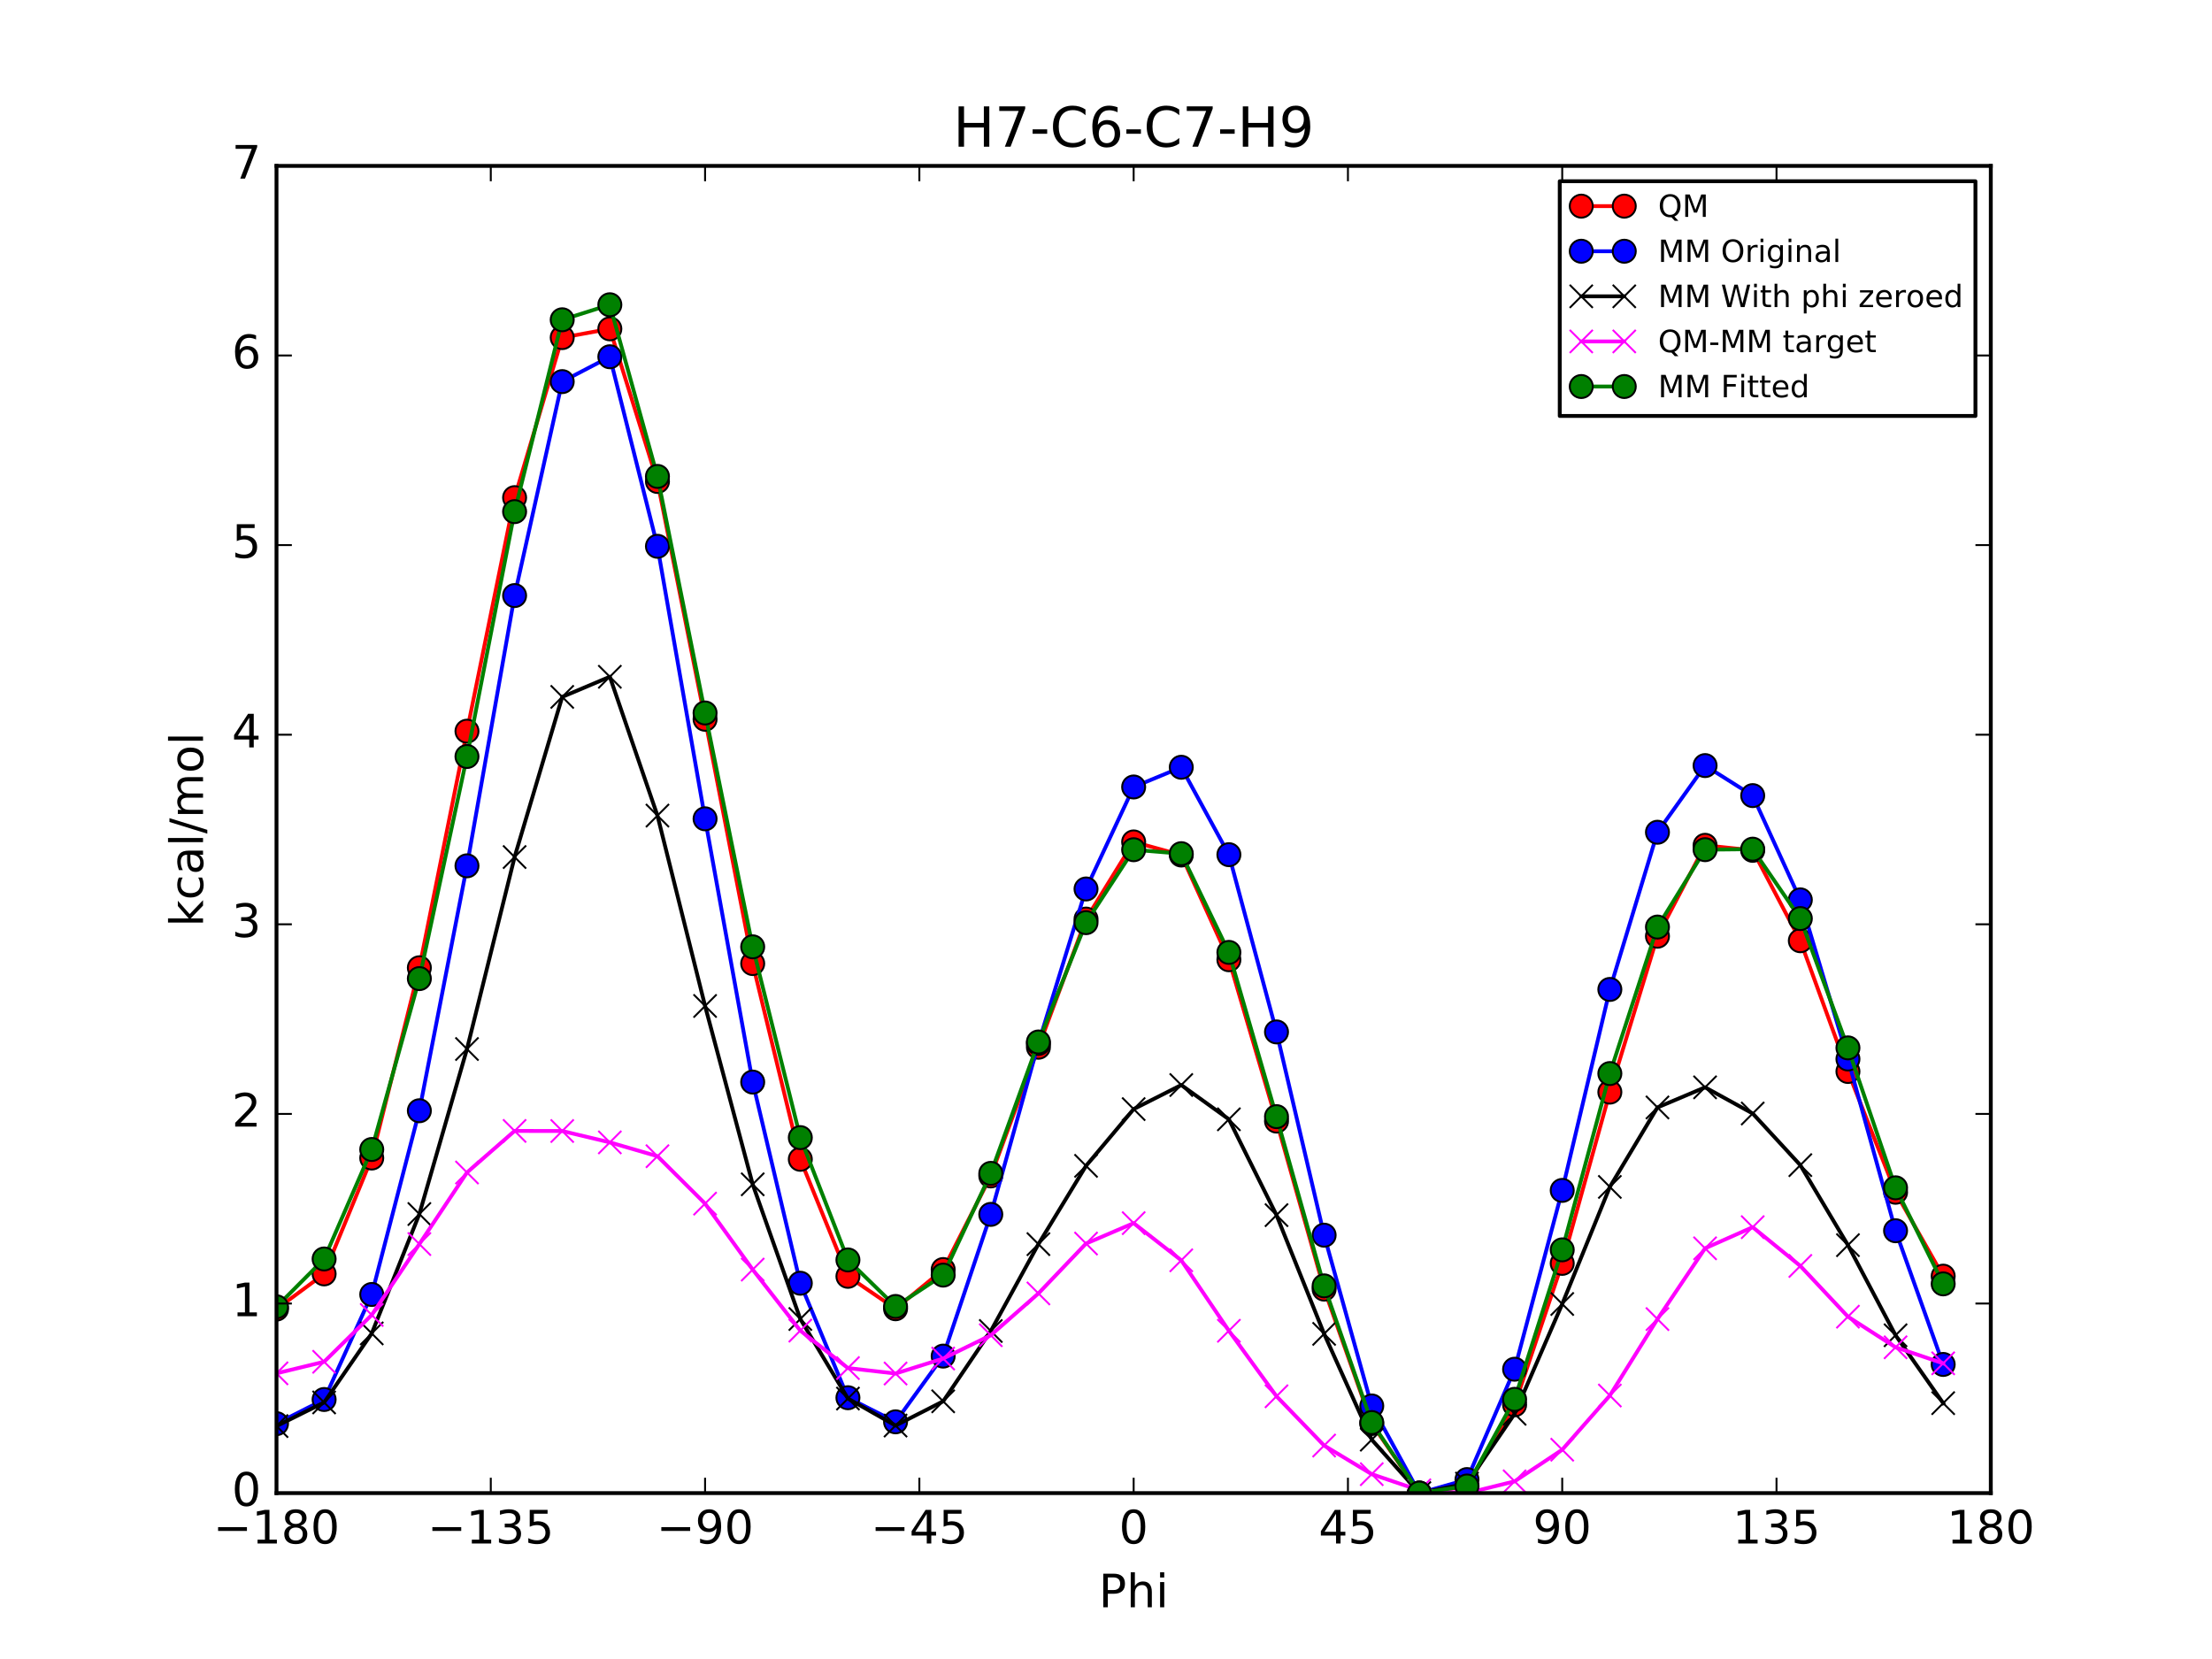 <?xml version="1.0" encoding="utf-8" standalone="no"?>
<!DOCTYPE svg PUBLIC "-//W3C//DTD SVG 1.1//EN"
  "http://www.w3.org/Graphics/SVG/1.1/DTD/svg11.dtd">
<!-- Created with matplotlib (http://matplotlib.org/) -->
<svg height="432pt" version="1.1" viewBox="0 0 576 432" width="576pt" xmlns="http://www.w3.org/2000/svg" xmlns:xlink="http://www.w3.org/1999/xlink">
 <defs>
  <style type="text/css">
*{stroke-linecap:butt;stroke-linejoin:round;stroke-miterlimit:100000;}
  </style>
 </defs>
 <g id="figure_1">
  <g id="patch_1">
   <path d="M 0 432 
L 576 432 
L 576 0 
L 0 0 
z
" style="fill:#ffffff;"/>
  </g>
  <g id="axes_1">
   <g id="patch_2">
    <path d="M 72 388.8 
L 518.4 388.8 
L 518.4 43.2 
L 72 43.2 
z
" style="fill:#ffffff;"/>
   </g>
   <g id="line2d_1">
    <path clip-path="url(#p34ee79e3f0)" d="M 72.001 340.885 
L 84.4 331.719 
L 96.8 301.548 
L 109.2 252.006 
L 121.6 190.401 
L 134 129.584 
L 146.4 87.907 
L 158.8 85.628 
L 171.2 125.372 
L 183.6 187.295 
L 196 250.91 
L 208.4 301.88 
L 220.8 332.351 
L 233.2 340.797 
L 245.6 330.586 
L 258 306.211 
L 270.4 272.701 
L 282.8 239.326 
L 295.201 219.236 
L 307.6 222.648 
L 320 249.914 
L 332.4 291.93 
L 344.8 335.678 
L 357.2 370.683 
L 369.6 388.8 
L 382 387.044 
L 394.4 365.81 
L 406.8 328.98 
L 419.2 284.384 
L 431.6 243.787 
L 444 220.119 
L 456.4 221.428 
L 468.8 244.966 
L 481.2 279.014 
L 493.6 310.461 
L 506 332.309 
" style="fill:none;stroke:#ff0000;stroke-linecap:square;"/>
    <defs>
     <path d="M 0 3 
C 0.796 3 1.559 2.684 2.121 2.121 
C 2.684 1.559 3 0.796 3 0 
C 3 -0.796 2.684 -1.559 2.121 -2.121 
C 1.559 -2.684 0.796 -3 0 -3 
C -0.796 -3 -1.559 -2.684 -2.121 -2.121 
C -2.684 -1.559 -3 -0.796 -3 0 
C -3 0.796 -2.684 1.559 -2.121 2.121 
C -1.559 2.684 -0.796 3 0 3 
z
" id="md352fe4280" style="stroke:#000000;stroke-width:0.5;"/>
    </defs>
    <g clip-path="url(#p34ee79e3f0)">
     <use style="fill:#ff0000;stroke:#000000;stroke-width:0.5;" x="72.001" xlink:href="#md352fe4280" y="340.885"/>
     <use style="fill:#ff0000;stroke:#000000;stroke-width:0.5;" x="84.4" xlink:href="#md352fe4280" y="331.719"/>
     <use style="fill:#ff0000;stroke:#000000;stroke-width:0.5;" x="96.8" xlink:href="#md352fe4280" y="301.548"/>
     <use style="fill:#ff0000;stroke:#000000;stroke-width:0.5;" x="109.2" xlink:href="#md352fe4280" y="252.006"/>
     <use style="fill:#ff0000;stroke:#000000;stroke-width:0.5;" x="121.6" xlink:href="#md352fe4280" y="190.401"/>
     <use style="fill:#ff0000;stroke:#000000;stroke-width:0.5;" x="134" xlink:href="#md352fe4280" y="129.584"/>
     <use style="fill:#ff0000;stroke:#000000;stroke-width:0.5;" x="146.4" xlink:href="#md352fe4280" y="87.907"/>
     <use style="fill:#ff0000;stroke:#000000;stroke-width:0.5;" x="158.8" xlink:href="#md352fe4280" y="85.628"/>
     <use style="fill:#ff0000;stroke:#000000;stroke-width:0.5;" x="171.2" xlink:href="#md352fe4280" y="125.372"/>
     <use style="fill:#ff0000;stroke:#000000;stroke-width:0.5;" x="183.6" xlink:href="#md352fe4280" y="187.295"/>
     <use style="fill:#ff0000;stroke:#000000;stroke-width:0.5;" x="196" xlink:href="#md352fe4280" y="250.91"/>
     <use style="fill:#ff0000;stroke:#000000;stroke-width:0.5;" x="208.4" xlink:href="#md352fe4280" y="301.88"/>
     <use style="fill:#ff0000;stroke:#000000;stroke-width:0.5;" x="220.8" xlink:href="#md352fe4280" y="332.351"/>
     <use style="fill:#ff0000;stroke:#000000;stroke-width:0.5;" x="233.2" xlink:href="#md352fe4280" y="340.797"/>
     <use style="fill:#ff0000;stroke:#000000;stroke-width:0.5;" x="245.6" xlink:href="#md352fe4280" y="330.586"/>
     <use style="fill:#ff0000;stroke:#000000;stroke-width:0.5;" x="258" xlink:href="#md352fe4280" y="306.211"/>
     <use style="fill:#ff0000;stroke:#000000;stroke-width:0.5;" x="270.4" xlink:href="#md352fe4280" y="272.701"/>
     <use style="fill:#ff0000;stroke:#000000;stroke-width:0.5;" x="282.8" xlink:href="#md352fe4280" y="239.326"/>
     <use style="fill:#ff0000;stroke:#000000;stroke-width:0.5;" x="295.201" xlink:href="#md352fe4280" y="219.236"/>
     <use style="fill:#ff0000;stroke:#000000;stroke-width:0.5;" x="307.6" xlink:href="#md352fe4280" y="222.648"/>
     <use style="fill:#ff0000;stroke:#000000;stroke-width:0.5;" x="320" xlink:href="#md352fe4280" y="249.914"/>
     <use style="fill:#ff0000;stroke:#000000;stroke-width:0.5;" x="332.4" xlink:href="#md352fe4280" y="291.93"/>
     <use style="fill:#ff0000;stroke:#000000;stroke-width:0.5;" x="344.8" xlink:href="#md352fe4280" y="335.678"/>
     <use style="fill:#ff0000;stroke:#000000;stroke-width:0.5;" x="357.2" xlink:href="#md352fe4280" y="370.683"/>
     <use style="fill:#ff0000;stroke:#000000;stroke-width:0.5;" x="369.6" xlink:href="#md352fe4280" y="388.8"/>
     <use style="fill:#ff0000;stroke:#000000;stroke-width:0.5;" x="382" xlink:href="#md352fe4280" y="387.044"/>
     <use style="fill:#ff0000;stroke:#000000;stroke-width:0.5;" x="394.4" xlink:href="#md352fe4280" y="365.81"/>
     <use style="fill:#ff0000;stroke:#000000;stroke-width:0.5;" x="406.8" xlink:href="#md352fe4280" y="328.98"/>
     <use style="fill:#ff0000;stroke:#000000;stroke-width:0.5;" x="419.2" xlink:href="#md352fe4280" y="284.384"/>
     <use style="fill:#ff0000;stroke:#000000;stroke-width:0.5;" x="431.6" xlink:href="#md352fe4280" y="243.787"/>
     <use style="fill:#ff0000;stroke:#000000;stroke-width:0.5;" x="444" xlink:href="#md352fe4280" y="220.119"/>
     <use style="fill:#ff0000;stroke:#000000;stroke-width:0.5;" x="456.4" xlink:href="#md352fe4280" y="221.428"/>
     <use style="fill:#ff0000;stroke:#000000;stroke-width:0.5;" x="468.8" xlink:href="#md352fe4280" y="244.966"/>
     <use style="fill:#ff0000;stroke:#000000;stroke-width:0.5;" x="481.2" xlink:href="#md352fe4280" y="279.014"/>
     <use style="fill:#ff0000;stroke:#000000;stroke-width:0.5;" x="493.6" xlink:href="#md352fe4280" y="310.461"/>
     <use style="fill:#ff0000;stroke:#000000;stroke-width:0.5;" x="506" xlink:href="#md352fe4280" y="332.309"/>
    </g>
   </g>
   <g id="line2d_2">
    <path clip-path="url(#p34ee79e3f0)" d="M 72.001 370.715 
L 84.4 364.428 
L 96.8 337.077 
L 109.2 289.235 
L 121.6 225.459 
L 134 155.085 
L 146.4 99.371 
L 158.8 92.901 
L 171.2 142.254 
L 183.6 213.217 
L 196 281.772 
L 208.4 334.15 
L 220.8 363.966 
L 233.2 370.24 
L 245.6 353.127 
L 258 316.222 
L 270.4 271.716 
L 282.8 231.486 
L 295.201 204.927 
L 307.6 199.794 
L 320 222.554 
L 332.4 268.711 
L 344.8 321.639 
L 357.2 366.109 
L 369.6 388.8 
L 382 385.275 
L 394.4 356.542 
L 406.8 309.978 
L 419.2 257.648 
L 431.6 216.714 
L 444 199.357 
L 456.4 207.175 
L 468.8 234.325 
L 481.2 275.765 
L 493.6 320.484 
L 506 355.297 
" style="fill:none;stroke:#0000ff;stroke-linecap:square;"/>
    <defs>
     <path d="M 0 3 
C 0.796 3 1.559 2.684 2.121 2.121 
C 2.684 1.559 3 0.796 3 0 
C 3 -0.796 2.684 -1.559 2.121 -2.121 
C 1.559 -2.684 0.796 -3 0 -3 
C -0.796 -3 -1.559 -2.684 -2.121 -2.121 
C -2.684 -1.559 -3 -0.796 -3 0 
C -3 0.796 -2.684 1.559 -2.121 2.121 
C -1.559 2.684 -0.796 3 0 3 
z
" id="me8402252a1" style="stroke:#000000;stroke-width:0.5;"/>
    </defs>
    <g clip-path="url(#p34ee79e3f0)">
     <use style="fill:#0000ff;stroke:#000000;stroke-width:0.5;" x="72.001" xlink:href="#me8402252a1" y="370.715"/>
     <use style="fill:#0000ff;stroke:#000000;stroke-width:0.5;" x="84.4" xlink:href="#me8402252a1" y="364.428"/>
     <use style="fill:#0000ff;stroke:#000000;stroke-width:0.5;" x="96.8" xlink:href="#me8402252a1" y="337.077"/>
     <use style="fill:#0000ff;stroke:#000000;stroke-width:0.5;" x="109.2" xlink:href="#me8402252a1" y="289.235"/>
     <use style="fill:#0000ff;stroke:#000000;stroke-width:0.5;" x="121.6" xlink:href="#me8402252a1" y="225.459"/>
     <use style="fill:#0000ff;stroke:#000000;stroke-width:0.5;" x="134" xlink:href="#me8402252a1" y="155.085"/>
     <use style="fill:#0000ff;stroke:#000000;stroke-width:0.5;" x="146.4" xlink:href="#me8402252a1" y="99.371"/>
     <use style="fill:#0000ff;stroke:#000000;stroke-width:0.5;" x="158.8" xlink:href="#me8402252a1" y="92.901"/>
     <use style="fill:#0000ff;stroke:#000000;stroke-width:0.5;" x="171.2" xlink:href="#me8402252a1" y="142.254"/>
     <use style="fill:#0000ff;stroke:#000000;stroke-width:0.5;" x="183.6" xlink:href="#me8402252a1" y="213.217"/>
     <use style="fill:#0000ff;stroke:#000000;stroke-width:0.5;" x="196" xlink:href="#me8402252a1" y="281.772"/>
     <use style="fill:#0000ff;stroke:#000000;stroke-width:0.5;" x="208.4" xlink:href="#me8402252a1" y="334.15"/>
     <use style="fill:#0000ff;stroke:#000000;stroke-width:0.5;" x="220.8" xlink:href="#me8402252a1" y="363.966"/>
     <use style="fill:#0000ff;stroke:#000000;stroke-width:0.5;" x="233.2" xlink:href="#me8402252a1" y="370.24"/>
     <use style="fill:#0000ff;stroke:#000000;stroke-width:0.5;" x="245.6" xlink:href="#me8402252a1" y="353.127"/>
     <use style="fill:#0000ff;stroke:#000000;stroke-width:0.5;" x="258" xlink:href="#me8402252a1" y="316.222"/>
     <use style="fill:#0000ff;stroke:#000000;stroke-width:0.5;" x="270.4" xlink:href="#me8402252a1" y="271.716"/>
     <use style="fill:#0000ff;stroke:#000000;stroke-width:0.5;" x="282.8" xlink:href="#me8402252a1" y="231.486"/>
     <use style="fill:#0000ff;stroke:#000000;stroke-width:0.5;" x="295.201" xlink:href="#me8402252a1" y="204.927"/>
     <use style="fill:#0000ff;stroke:#000000;stroke-width:0.5;" x="307.6" xlink:href="#me8402252a1" y="199.794"/>
     <use style="fill:#0000ff;stroke:#000000;stroke-width:0.5;" x="320" xlink:href="#me8402252a1" y="222.554"/>
     <use style="fill:#0000ff;stroke:#000000;stroke-width:0.5;" x="332.4" xlink:href="#me8402252a1" y="268.711"/>
     <use style="fill:#0000ff;stroke:#000000;stroke-width:0.5;" x="344.8" xlink:href="#me8402252a1" y="321.639"/>
     <use style="fill:#0000ff;stroke:#000000;stroke-width:0.5;" x="357.2" xlink:href="#me8402252a1" y="366.109"/>
     <use style="fill:#0000ff;stroke:#000000;stroke-width:0.5;" x="369.6" xlink:href="#me8402252a1" y="388.8"/>
     <use style="fill:#0000ff;stroke:#000000;stroke-width:0.5;" x="382" xlink:href="#me8402252a1" y="385.275"/>
     <use style="fill:#0000ff;stroke:#000000;stroke-width:0.5;" x="394.4" xlink:href="#me8402252a1" y="356.542"/>
     <use style="fill:#0000ff;stroke:#000000;stroke-width:0.5;" x="406.8" xlink:href="#me8402252a1" y="309.978"/>
     <use style="fill:#0000ff;stroke:#000000;stroke-width:0.5;" x="419.2" xlink:href="#me8402252a1" y="257.648"/>
     <use style="fill:#0000ff;stroke:#000000;stroke-width:0.5;" x="431.6" xlink:href="#me8402252a1" y="216.714"/>
     <use style="fill:#0000ff;stroke:#000000;stroke-width:0.5;" x="444" xlink:href="#me8402252a1" y="199.357"/>
     <use style="fill:#0000ff;stroke:#000000;stroke-width:0.5;" x="456.4" xlink:href="#me8402252a1" y="207.175"/>
     <use style="fill:#0000ff;stroke:#000000;stroke-width:0.5;" x="468.8" xlink:href="#me8402252a1" y="234.325"/>
     <use style="fill:#0000ff;stroke:#000000;stroke-width:0.5;" x="481.2" xlink:href="#me8402252a1" y="275.765"/>
     <use style="fill:#0000ff;stroke:#000000;stroke-width:0.5;" x="493.6" xlink:href="#me8402252a1" y="320.484"/>
     <use style="fill:#0000ff;stroke:#000000;stroke-width:0.5;" x="506" xlink:href="#me8402252a1" y="355.297"/>
    </g>
   </g>
   <g id="line2d_3">
    <path clip-path="url(#p34ee79e3f0)" d="M 72.001 371.348 
L 84.4 365.193 
L 96.8 347.216 
L 109.2 316.132 
L 121.6 273.159 
L 134 223.173 
L 146.4 181.47 
L 158.8 176.232 
L 171.2 212.375 
L 183.6 261.951 
L 196 308.393 
L 208.4 343.469 
L 220.8 364.182 
L 233.2 371.212 
L 245.6 364.9 
L 258 346.592 
L 270.4 323.972 
L 282.8 303.585 
L 295.201 288.806 
L 307.6 282.541 
L 320 291.463 
L 332.4 316.419 
L 344.8 347.336 
L 357.2 374.889 
L 369.6 388.8 
L 382 386.321 
L 394.4 368.146 
L 406.8 339.557 
L 419.2 309.07 
L 431.6 288.376 
L 444 283.139 
L 456.4 289.954 
L 468.8 303.398 
L 481.2 324.235 
L 493.6 347.704 
L 506 365.38 
" style="fill:none;stroke:#000000;stroke-linecap:square;"/>
    <defs>
     <path d="M -3 3 
L 3 -3 
M -3 -3 
L 3 3 
" id="m2b71c2df2a" style="stroke:#000000;stroke-width:0.5;"/>
    </defs>
    <g clip-path="url(#p34ee79e3f0)">
     <use style="stroke:#000000;stroke-width:0.5;" x="72.001" xlink:href="#m2b71c2df2a" y="371.348"/>
     <use style="stroke:#000000;stroke-width:0.5;" x="84.4" xlink:href="#m2b71c2df2a" y="365.193"/>
     <use style="stroke:#000000;stroke-width:0.5;" x="96.8" xlink:href="#m2b71c2df2a" y="347.216"/>
     <use style="stroke:#000000;stroke-width:0.5;" x="109.2" xlink:href="#m2b71c2df2a" y="316.132"/>
     <use style="stroke:#000000;stroke-width:0.5;" x="121.6" xlink:href="#m2b71c2df2a" y="273.159"/>
     <use style="stroke:#000000;stroke-width:0.5;" x="134" xlink:href="#m2b71c2df2a" y="223.173"/>
     <use style="stroke:#000000;stroke-width:0.5;" x="146.4" xlink:href="#m2b71c2df2a" y="181.47"/>
     <use style="stroke:#000000;stroke-width:0.5;" x="158.8" xlink:href="#m2b71c2df2a" y="176.232"/>
     <use style="stroke:#000000;stroke-width:0.5;" x="171.2" xlink:href="#m2b71c2df2a" y="212.375"/>
     <use style="stroke:#000000;stroke-width:0.5;" x="183.6" xlink:href="#m2b71c2df2a" y="261.951"/>
     <use style="stroke:#000000;stroke-width:0.5;" x="196" xlink:href="#m2b71c2df2a" y="308.393"/>
     <use style="stroke:#000000;stroke-width:0.5;" x="208.4" xlink:href="#m2b71c2df2a" y="343.469"/>
     <use style="stroke:#000000;stroke-width:0.5;" x="220.8" xlink:href="#m2b71c2df2a" y="364.182"/>
     <use style="stroke:#000000;stroke-width:0.5;" x="233.2" xlink:href="#m2b71c2df2a" y="371.212"/>
     <use style="stroke:#000000;stroke-width:0.5;" x="245.6" xlink:href="#m2b71c2df2a" y="364.9"/>
     <use style="stroke:#000000;stroke-width:0.5;" x="258" xlink:href="#m2b71c2df2a" y="346.592"/>
     <use style="stroke:#000000;stroke-width:0.5;" x="270.4" xlink:href="#m2b71c2df2a" y="323.972"/>
     <use style="stroke:#000000;stroke-width:0.5;" x="282.8" xlink:href="#m2b71c2df2a" y="303.585"/>
     <use style="stroke:#000000;stroke-width:0.5;" x="295.201" xlink:href="#m2b71c2df2a" y="288.806"/>
     <use style="stroke:#000000;stroke-width:0.5;" x="307.6" xlink:href="#m2b71c2df2a" y="282.541"/>
     <use style="stroke:#000000;stroke-width:0.5;" x="320" xlink:href="#m2b71c2df2a" y="291.463"/>
     <use style="stroke:#000000;stroke-width:0.5;" x="332.4" xlink:href="#m2b71c2df2a" y="316.419"/>
     <use style="stroke:#000000;stroke-width:0.5;" x="344.8" xlink:href="#m2b71c2df2a" y="347.336"/>
     <use style="stroke:#000000;stroke-width:0.5;" x="357.2" xlink:href="#m2b71c2df2a" y="374.889"/>
     <use style="stroke:#000000;stroke-width:0.5;" x="369.6" xlink:href="#m2b71c2df2a" y="388.8"/>
     <use style="stroke:#000000;stroke-width:0.5;" x="382" xlink:href="#m2b71c2df2a" y="386.321"/>
     <use style="stroke:#000000;stroke-width:0.5;" x="394.4" xlink:href="#m2b71c2df2a" y="368.146"/>
     <use style="stroke:#000000;stroke-width:0.5;" x="406.8" xlink:href="#m2b71c2df2a" y="339.557"/>
     <use style="stroke:#000000;stroke-width:0.5;" x="419.2" xlink:href="#m2b71c2df2a" y="309.07"/>
     <use style="stroke:#000000;stroke-width:0.5;" x="431.6" xlink:href="#m2b71c2df2a" y="288.376"/>
     <use style="stroke:#000000;stroke-width:0.5;" x="444" xlink:href="#m2b71c2df2a" y="283.139"/>
     <use style="stroke:#000000;stroke-width:0.5;" x="456.4" xlink:href="#m2b71c2df2a" y="289.954"/>
     <use style="stroke:#000000;stroke-width:0.5;" x="468.8" xlink:href="#m2b71c2df2a" y="303.398"/>
     <use style="stroke:#000000;stroke-width:0.5;" x="481.2" xlink:href="#m2b71c2df2a" y="324.235"/>
     <use style="stroke:#000000;stroke-width:0.5;" x="493.6" xlink:href="#m2b71c2df2a" y="347.704"/>
     <use style="stroke:#000000;stroke-width:0.5;" x="506" xlink:href="#m2b71c2df2a" y="365.38"/>
    </g>
   </g>
   <g id="line2d_4">
    <path clip-path="url(#p34ee79e3f0)" d="M 72.001 357.614 
L 84.4 354.603 
L 96.8 342.41 
L 109.2 323.951 
L 121.6 305.319 
L 134 294.488 
L 146.4 294.514 
L 158.8 297.473 
L 171.2 301.075 
L 183.6 313.421 
L 196 330.594 
L 208.4 346.488 
L 220.8 356.246 
L 233.2 357.662 
L 245.6 353.763 
L 258 347.696 
L 270.4 336.806 
L 282.8 323.818 
L 295.201 318.507 
L 307.6 328.184 
L 320 346.528 
L 332.4 363.588 
L 344.8 376.419 
L 357.2 383.871 
L 369.6 388.077 
L 382 388.8 
L 394.4 385.742 
L 406.8 377.5 
L 419.2 363.391 
L 431.6 343.489 
L 444 325.057 
L 456.4 319.551 
L 468.8 329.646 
L 481.2 342.856 
L 493.6 350.835 
L 506 355.006 
" style="fill:none;stroke:#ff00ff;stroke-linecap:square;"/>
    <defs>
     <path d="M -3 3 
L 3 -3 
M -3 -3 
L 3 3 
" id="m4e505a672e" style="stroke:#ff00ff;stroke-width:0.5;"/>
    </defs>
    <g clip-path="url(#p34ee79e3f0)">
     <use style="fill:#ff00ff;stroke:#ff00ff;stroke-width:0.5;" x="72.001" xlink:href="#m4e505a672e" y="357.614"/>
     <use style="fill:#ff00ff;stroke:#ff00ff;stroke-width:0.5;" x="84.4" xlink:href="#m4e505a672e" y="354.603"/>
     <use style="fill:#ff00ff;stroke:#ff00ff;stroke-width:0.5;" x="96.8" xlink:href="#m4e505a672e" y="342.41"/>
     <use style="fill:#ff00ff;stroke:#ff00ff;stroke-width:0.5;" x="109.2" xlink:href="#m4e505a672e" y="323.951"/>
     <use style="fill:#ff00ff;stroke:#ff00ff;stroke-width:0.5;" x="121.6" xlink:href="#m4e505a672e" y="305.319"/>
     <use style="fill:#ff00ff;stroke:#ff00ff;stroke-width:0.5;" x="134" xlink:href="#m4e505a672e" y="294.488"/>
     <use style="fill:#ff00ff;stroke:#ff00ff;stroke-width:0.5;" x="146.4" xlink:href="#m4e505a672e" y="294.514"/>
     <use style="fill:#ff00ff;stroke:#ff00ff;stroke-width:0.5;" x="158.8" xlink:href="#m4e505a672e" y="297.473"/>
     <use style="fill:#ff00ff;stroke:#ff00ff;stroke-width:0.5;" x="171.2" xlink:href="#m4e505a672e" y="301.075"/>
     <use style="fill:#ff00ff;stroke:#ff00ff;stroke-width:0.5;" x="183.6" xlink:href="#m4e505a672e" y="313.421"/>
     <use style="fill:#ff00ff;stroke:#ff00ff;stroke-width:0.5;" x="196" xlink:href="#m4e505a672e" y="330.594"/>
     <use style="fill:#ff00ff;stroke:#ff00ff;stroke-width:0.5;" x="208.4" xlink:href="#m4e505a672e" y="346.488"/>
     <use style="fill:#ff00ff;stroke:#ff00ff;stroke-width:0.5;" x="220.8" xlink:href="#m4e505a672e" y="356.246"/>
     <use style="fill:#ff00ff;stroke:#ff00ff;stroke-width:0.5;" x="233.2" xlink:href="#m4e505a672e" y="357.662"/>
     <use style="fill:#ff00ff;stroke:#ff00ff;stroke-width:0.5;" x="245.6" xlink:href="#m4e505a672e" y="353.763"/>
     <use style="fill:#ff00ff;stroke:#ff00ff;stroke-width:0.5;" x="258" xlink:href="#m4e505a672e" y="347.696"/>
     <use style="fill:#ff00ff;stroke:#ff00ff;stroke-width:0.5;" x="270.4" xlink:href="#m4e505a672e" y="336.806"/>
     <use style="fill:#ff00ff;stroke:#ff00ff;stroke-width:0.5;" x="282.8" xlink:href="#m4e505a672e" y="323.818"/>
     <use style="fill:#ff00ff;stroke:#ff00ff;stroke-width:0.5;" x="295.201" xlink:href="#m4e505a672e" y="318.507"/>
     <use style="fill:#ff00ff;stroke:#ff00ff;stroke-width:0.5;" x="307.6" xlink:href="#m4e505a672e" y="328.184"/>
     <use style="fill:#ff00ff;stroke:#ff00ff;stroke-width:0.5;" x="320" xlink:href="#m4e505a672e" y="346.528"/>
     <use style="fill:#ff00ff;stroke:#ff00ff;stroke-width:0.5;" x="332.4" xlink:href="#m4e505a672e" y="363.588"/>
     <use style="fill:#ff00ff;stroke:#ff00ff;stroke-width:0.5;" x="344.8" xlink:href="#m4e505a672e" y="376.419"/>
     <use style="fill:#ff00ff;stroke:#ff00ff;stroke-width:0.5;" x="357.2" xlink:href="#m4e505a672e" y="383.871"/>
     <use style="fill:#ff00ff;stroke:#ff00ff;stroke-width:0.5;" x="369.6" xlink:href="#m4e505a672e" y="388.077"/>
     <use style="fill:#ff00ff;stroke:#ff00ff;stroke-width:0.5;" x="382" xlink:href="#m4e505a672e" y="388.8"/>
     <use style="fill:#ff00ff;stroke:#ff00ff;stroke-width:0.5;" x="394.4" xlink:href="#m4e505a672e" y="385.742"/>
     <use style="fill:#ff00ff;stroke:#ff00ff;stroke-width:0.5;" x="406.8" xlink:href="#m4e505a672e" y="377.5"/>
     <use style="fill:#ff00ff;stroke:#ff00ff;stroke-width:0.5;" x="419.2" xlink:href="#m4e505a672e" y="363.391"/>
     <use style="fill:#ff00ff;stroke:#ff00ff;stroke-width:0.5;" x="431.6" xlink:href="#m4e505a672e" y="343.489"/>
     <use style="fill:#ff00ff;stroke:#ff00ff;stroke-width:0.5;" x="444" xlink:href="#m4e505a672e" y="325.057"/>
     <use style="fill:#ff00ff;stroke:#ff00ff;stroke-width:0.5;" x="456.4" xlink:href="#m4e505a672e" y="319.551"/>
     <use style="fill:#ff00ff;stroke:#ff00ff;stroke-width:0.5;" x="468.8" xlink:href="#m4e505a672e" y="329.646"/>
     <use style="fill:#ff00ff;stroke:#ff00ff;stroke-width:0.5;" x="481.2" xlink:href="#m4e505a672e" y="342.856"/>
     <use style="fill:#ff00ff;stroke:#ff00ff;stroke-width:0.5;" x="493.6" xlink:href="#m4e505a672e" y="350.835"/>
     <use style="fill:#ff00ff;stroke:#ff00ff;stroke-width:0.5;" x="506" xlink:href="#m4e505a672e" y="355.006"/>
    </g>
   </g>
   <g id="line2d_5">
    <path clip-path="url(#p34ee79e3f0)" d="M 72.001 340.285 
L 84.4 327.835 
L 96.8 299.323 
L 109.2 254.828 
L 121.6 196.992 
L 134 133.23 
L 146.4 83.269 
L 158.8 79.356 
L 171.2 124.056 
L 183.6 185.656 
L 196 246.552 
L 208.4 296.232 
L 220.8 328.088 
L 233.2 340.201 
L 245.6 332.036 
L 258 305.542 
L 270.4 271.33 
L 282.8 240.257 
L 295.201 221.267 
L 307.6 222.293 
L 320 247.999 
L 332.4 290.77 
L 344.8 334.84 
L 357.2 370.432 
L 369.6 388.8 
L 382 386.953 
L 394.4 364.384 
L 406.8 325.459 
L 419.2 279.551 
L 431.6 241.403 
L 444 221.254 
L 456.4 221.119 
L 468.8 239.19 
L 481.2 272.865 
L 493.6 309.304 
L 506 334.319 
" style="fill:none;stroke:#008000;stroke-linecap:square;"/>
    <defs>
     <path d="M 0 3 
C 0.796 3 1.559 2.684 2.121 2.121 
C 2.684 1.559 3 0.796 3 0 
C 3 -0.796 2.684 -1.559 2.121 -2.121 
C 1.559 -2.684 0.796 -3 0 -3 
C -0.796 -3 -1.559 -2.684 -2.121 -2.121 
C -2.684 -1.559 -3 -0.796 -3 0 
C -3 0.796 -2.684 1.559 -2.121 2.121 
C -1.559 2.684 -0.796 3 0 3 
z
" id="me7aeab3a9b" style="stroke:#000000;stroke-width:0.5;"/>
    </defs>
    <g clip-path="url(#p34ee79e3f0)">
     <use style="fill:#008000;stroke:#000000;stroke-width:0.5;" x="72.001" xlink:href="#me7aeab3a9b" y="340.285"/>
     <use style="fill:#008000;stroke:#000000;stroke-width:0.5;" x="84.4" xlink:href="#me7aeab3a9b" y="327.835"/>
     <use style="fill:#008000;stroke:#000000;stroke-width:0.5;" x="96.8" xlink:href="#me7aeab3a9b" y="299.323"/>
     <use style="fill:#008000;stroke:#000000;stroke-width:0.5;" x="109.2" xlink:href="#me7aeab3a9b" y="254.828"/>
     <use style="fill:#008000;stroke:#000000;stroke-width:0.5;" x="121.6" xlink:href="#me7aeab3a9b" y="196.992"/>
     <use style="fill:#008000;stroke:#000000;stroke-width:0.5;" x="134" xlink:href="#me7aeab3a9b" y="133.23"/>
     <use style="fill:#008000;stroke:#000000;stroke-width:0.5;" x="146.4" xlink:href="#me7aeab3a9b" y="83.269"/>
     <use style="fill:#008000;stroke:#000000;stroke-width:0.5;" x="158.8" xlink:href="#me7aeab3a9b" y="79.356"/>
     <use style="fill:#008000;stroke:#000000;stroke-width:0.5;" x="171.2" xlink:href="#me7aeab3a9b" y="124.056"/>
     <use style="fill:#008000;stroke:#000000;stroke-width:0.5;" x="183.6" xlink:href="#me7aeab3a9b" y="185.656"/>
     <use style="fill:#008000;stroke:#000000;stroke-width:0.5;" x="196" xlink:href="#me7aeab3a9b" y="246.552"/>
     <use style="fill:#008000;stroke:#000000;stroke-width:0.5;" x="208.4" xlink:href="#me7aeab3a9b" y="296.232"/>
     <use style="fill:#008000;stroke:#000000;stroke-width:0.5;" x="220.8" xlink:href="#me7aeab3a9b" y="328.088"/>
     <use style="fill:#008000;stroke:#000000;stroke-width:0.5;" x="233.2" xlink:href="#me7aeab3a9b" y="340.201"/>
     <use style="fill:#008000;stroke:#000000;stroke-width:0.5;" x="245.6" xlink:href="#me7aeab3a9b" y="332.036"/>
     <use style="fill:#008000;stroke:#000000;stroke-width:0.5;" x="258" xlink:href="#me7aeab3a9b" y="305.542"/>
     <use style="fill:#008000;stroke:#000000;stroke-width:0.5;" x="270.4" xlink:href="#me7aeab3a9b" y="271.33"/>
     <use style="fill:#008000;stroke:#000000;stroke-width:0.5;" x="282.8" xlink:href="#me7aeab3a9b" y="240.257"/>
     <use style="fill:#008000;stroke:#000000;stroke-width:0.5;" x="295.201" xlink:href="#me7aeab3a9b" y="221.267"/>
     <use style="fill:#008000;stroke:#000000;stroke-width:0.5;" x="307.6" xlink:href="#me7aeab3a9b" y="222.293"/>
     <use style="fill:#008000;stroke:#000000;stroke-width:0.5;" x="320" xlink:href="#me7aeab3a9b" y="247.999"/>
     <use style="fill:#008000;stroke:#000000;stroke-width:0.5;" x="332.4" xlink:href="#me7aeab3a9b" y="290.77"/>
     <use style="fill:#008000;stroke:#000000;stroke-width:0.5;" x="344.8" xlink:href="#me7aeab3a9b" y="334.84"/>
     <use style="fill:#008000;stroke:#000000;stroke-width:0.5;" x="357.2" xlink:href="#me7aeab3a9b" y="370.432"/>
     <use style="fill:#008000;stroke:#000000;stroke-width:0.5;" x="369.6" xlink:href="#me7aeab3a9b" y="388.8"/>
     <use style="fill:#008000;stroke:#000000;stroke-width:0.5;" x="382" xlink:href="#me7aeab3a9b" y="386.953"/>
     <use style="fill:#008000;stroke:#000000;stroke-width:0.5;" x="394.4" xlink:href="#me7aeab3a9b" y="364.384"/>
     <use style="fill:#008000;stroke:#000000;stroke-width:0.5;" x="406.8" xlink:href="#me7aeab3a9b" y="325.459"/>
     <use style="fill:#008000;stroke:#000000;stroke-width:0.5;" x="419.2" xlink:href="#me7aeab3a9b" y="279.551"/>
     <use style="fill:#008000;stroke:#000000;stroke-width:0.5;" x="431.6" xlink:href="#me7aeab3a9b" y="241.403"/>
     <use style="fill:#008000;stroke:#000000;stroke-width:0.5;" x="444" xlink:href="#me7aeab3a9b" y="221.254"/>
     <use style="fill:#008000;stroke:#000000;stroke-width:0.5;" x="456.4" xlink:href="#me7aeab3a9b" y="221.119"/>
     <use style="fill:#008000;stroke:#000000;stroke-width:0.5;" x="468.8" xlink:href="#me7aeab3a9b" y="239.19"/>
     <use style="fill:#008000;stroke:#000000;stroke-width:0.5;" x="481.2" xlink:href="#me7aeab3a9b" y="272.865"/>
     <use style="fill:#008000;stroke:#000000;stroke-width:0.5;" x="493.6" xlink:href="#me7aeab3a9b" y="309.304"/>
     <use style="fill:#008000;stroke:#000000;stroke-width:0.5;" x="506" xlink:href="#me7aeab3a9b" y="334.319"/>
    </g>
   </g>
   <g id="patch_3">
    <path d="M 72 388.8 
L 72 43.2 
" style="fill:none;stroke:#000000;stroke-linecap:square;stroke-linejoin:miter;"/>
   </g>
   <g id="patch_4">
    <path d="M 518.4 388.8 
L 518.4 43.2 
" style="fill:none;stroke:#000000;stroke-linecap:square;stroke-linejoin:miter;"/>
   </g>
   <g id="patch_5">
    <path d="M 72 388.8 
L 518.4 388.8 
" style="fill:none;stroke:#000000;stroke-linecap:square;stroke-linejoin:miter;"/>
   </g>
   <g id="patch_6">
    <path d="M 72 43.2 
L 518.4 43.2 
" style="fill:none;stroke:#000000;stroke-linecap:square;stroke-linejoin:miter;"/>
   </g>
   <g id="matplotlib.axis_1">
    <g id="xtick_1">
     <g id="line2d_6">
      <defs>
       <path d="M 0 0 
L 0 -4 
" id="mbb46e24dd8" style="stroke:#000000;stroke-width:0.5;"/>
      </defs>
      <g>
       <use style="stroke:#000000;stroke-width:0.5;" x="72.0" xlink:href="#mbb46e24dd8" y="388.8"/>
      </g>
     </g>
     <g id="line2d_7">
      <defs>
       <path d="M 0 0 
L 0 4 
" id="m863d9a1712" style="stroke:#000000;stroke-width:0.5;"/>
      </defs>
      <g>
       <use style="stroke:#000000;stroke-width:0.5;" x="72.0" xlink:href="#m863d9a1712" y="43.2"/>
      </g>
     </g>
     <g id="text_1">
      <!-- −180 -->
      <defs>
       <path d="M 10.594 35.5 
L 73.188 35.5 
L 73.188 27.203 
L 10.594 27.203 
z
" id="BitstreamVeraSans-Roman-2212"/>
       <path d="M 31.781 34.625 
Q 24.75 34.625 20.719 30.859 
Q 16.703 27.094 16.703 20.516 
Q 16.703 13.922 20.719 10.156 
Q 24.75 6.391 31.781 6.391 
Q 38.812 6.391 42.859 10.172 
Q 46.922 13.969 46.922 20.516 
Q 46.922 27.094 42.891 30.859 
Q 38.875 34.625 31.781 34.625 
M 21.922 38.812 
Q 15.578 40.375 12.031 44.719 
Q 8.5 49.078 8.5 55.328 
Q 8.5 64.062 14.719 69.141 
Q 20.953 74.219 31.781 74.219 
Q 42.672 74.219 48.875 69.141 
Q 55.078 64.062 55.078 55.328 
Q 55.078 49.078 51.531 44.719 
Q 48 40.375 41.703 38.812 
Q 48.828 37.156 52.797 32.312 
Q 56.781 27.484 56.781 20.516 
Q 56.781 9.906 50.312 4.234 
Q 43.844 -1.422 31.781 -1.422 
Q 19.734 -1.422 13.25 4.234 
Q 6.781 9.906 6.781 20.516 
Q 6.781 27.484 10.781 32.312 
Q 14.797 37.156 21.922 38.812 
M 18.312 54.391 
Q 18.312 48.734 21.844 45.562 
Q 25.391 42.391 31.781 42.391 
Q 38.141 42.391 41.719 45.562 
Q 45.312 48.734 45.312 54.391 
Q 45.312 60.062 41.719 63.234 
Q 38.141 66.406 31.781 66.406 
Q 25.391 66.406 21.844 63.234 
Q 18.312 60.062 18.312 54.391 
" id="BitstreamVeraSans-Roman-38"/>
       <path d="M 31.781 66.406 
Q 24.172 66.406 20.328 58.906 
Q 16.5 51.422 16.5 36.375 
Q 16.5 21.391 20.328 13.891 
Q 24.172 6.391 31.781 6.391 
Q 39.453 6.391 43.281 13.891 
Q 47.125 21.391 47.125 36.375 
Q 47.125 51.422 43.281 58.906 
Q 39.453 66.406 31.781 66.406 
M 31.781 74.219 
Q 44.047 74.219 50.516 64.516 
Q 56.984 54.828 56.984 36.375 
Q 56.984 17.969 50.516 8.266 
Q 44.047 -1.422 31.781 -1.422 
Q 19.531 -1.422 13.062 8.266 
Q 6.594 17.969 6.594 36.375 
Q 6.594 54.828 13.062 64.516 
Q 19.531 74.219 31.781 74.219 
" id="BitstreamVeraSans-Roman-30"/>
       <path d="M 12.406 8.297 
L 28.516 8.297 
L 28.516 63.922 
L 10.984 60.406 
L 10.984 69.391 
L 28.422 72.906 
L 38.281 72.906 
L 38.281 8.297 
L 54.391 8.297 
L 54.391 0 
L 12.406 0 
z
" id="BitstreamVeraSans-Roman-31"/>
      </defs>
      <g transform="translate(55.52 401.918)scale(0.12 -0.12)">
       <use xlink:href="#BitstreamVeraSans-Roman-2212"/>
       <use x="83.789" xlink:href="#BitstreamVeraSans-Roman-31"/>
       <use x="147.412" xlink:href="#BitstreamVeraSans-Roman-38"/>
       <use x="211.035" xlink:href="#BitstreamVeraSans-Roman-30"/>
      </g>
     </g>
    </g>
    <g id="xtick_2">
     <g id="line2d_8">
      <g>
       <use style="stroke:#000000;stroke-width:0.5;" x="127.8" xlink:href="#mbb46e24dd8" y="388.8"/>
      </g>
     </g>
     <g id="line2d_9">
      <g>
       <use style="stroke:#000000;stroke-width:0.5;" x="127.8" xlink:href="#m863d9a1712" y="43.2"/>
      </g>
     </g>
     <g id="text_2">
      <!-- −135 -->
      <defs>
       <path d="M 40.578 39.312 
Q 47.656 37.797 51.625 33 
Q 55.609 28.219 55.609 21.188 
Q 55.609 10.406 48.188 4.484 
Q 40.766 -1.422 27.094 -1.422 
Q 22.516 -1.422 17.656 -0.516 
Q 12.797 0.391 7.625 2.203 
L 7.625 11.719 
Q 11.719 9.328 16.594 8.109 
Q 21.484 6.891 26.812 6.891 
Q 36.078 6.891 40.938 10.547 
Q 45.797 14.203 45.797 21.188 
Q 45.797 27.641 41.281 31.266 
Q 36.766 34.906 28.719 34.906 
L 20.219 34.906 
L 20.219 43.016 
L 29.109 43.016 
Q 36.375 43.016 40.234 45.922 
Q 44.094 48.828 44.094 54.297 
Q 44.094 59.906 40.109 62.906 
Q 36.141 65.922 28.719 65.922 
Q 24.656 65.922 20.016 65.031 
Q 15.375 64.156 9.812 62.312 
L 9.812 71.094 
Q 15.438 72.656 20.344 73.438 
Q 25.25 74.219 29.594 74.219 
Q 40.828 74.219 47.359 69.109 
Q 53.906 64.016 53.906 55.328 
Q 53.906 49.266 50.438 45.094 
Q 46.969 40.922 40.578 39.312 
" id="BitstreamVeraSans-Roman-33"/>
       <path d="M 10.797 72.906 
L 49.516 72.906 
L 49.516 64.594 
L 19.828 64.594 
L 19.828 46.734 
Q 21.969 47.469 24.109 47.828 
Q 26.266 48.188 28.422 48.188 
Q 40.625 48.188 47.75 41.5 
Q 54.891 34.812 54.891 23.391 
Q 54.891 11.625 47.562 5.094 
Q 40.234 -1.422 26.906 -1.422 
Q 22.312 -1.422 17.547 -0.641 
Q 12.797 0.141 7.719 1.703 
L 7.719 11.625 
Q 12.109 9.234 16.797 8.062 
Q 21.484 6.891 26.703 6.891 
Q 35.156 6.891 40.078 11.328 
Q 45.016 15.766 45.016 23.391 
Q 45.016 31 40.078 35.438 
Q 35.156 39.891 26.703 39.891 
Q 22.75 39.891 18.812 39.016 
Q 14.891 38.141 10.797 36.281 
z
" id="BitstreamVeraSans-Roman-35"/>
      </defs>
      <g transform="translate(111.32 401.918)scale(0.12 -0.12)">
       <use xlink:href="#BitstreamVeraSans-Roman-2212"/>
       <use x="83.789" xlink:href="#BitstreamVeraSans-Roman-31"/>
       <use x="147.412" xlink:href="#BitstreamVeraSans-Roman-33"/>
       <use x="211.035" xlink:href="#BitstreamVeraSans-Roman-35"/>
      </g>
     </g>
    </g>
    <g id="xtick_3">
     <g id="line2d_10">
      <g>
       <use style="stroke:#000000;stroke-width:0.5;" x="183.6" xlink:href="#mbb46e24dd8" y="388.8"/>
      </g>
     </g>
     <g id="line2d_11">
      <g>
       <use style="stroke:#000000;stroke-width:0.5;" x="183.6" xlink:href="#m863d9a1712" y="43.2"/>
      </g>
     </g>
     <g id="text_3">
      <!-- −90 -->
      <defs>
       <path d="M 10.984 1.516 
L 10.984 10.5 
Q 14.703 8.734 18.5 7.812 
Q 22.312 6.891 25.984 6.891 
Q 35.75 6.891 40.891 13.453 
Q 46.047 20.016 46.781 33.406 
Q 43.953 29.203 39.594 26.953 
Q 35.25 24.703 29.984 24.703 
Q 19.047 24.703 12.672 31.312 
Q 6.297 37.938 6.297 49.422 
Q 6.297 60.641 12.938 67.422 
Q 19.578 74.219 30.609 74.219 
Q 43.266 74.219 49.922 64.516 
Q 56.594 54.828 56.594 36.375 
Q 56.594 19.141 48.406 8.859 
Q 40.234 -1.422 26.422 -1.422 
Q 22.703 -1.422 18.891 -0.688 
Q 15.094 0.047 10.984 1.516 
M 30.609 32.422 
Q 37.25 32.422 41.125 36.953 
Q 45.016 41.5 45.016 49.422 
Q 45.016 57.281 41.125 61.844 
Q 37.25 66.406 30.609 66.406 
Q 23.969 66.406 20.094 61.844 
Q 16.219 57.281 16.219 49.422 
Q 16.219 41.5 20.094 36.953 
Q 23.969 32.422 30.609 32.422 
" id="BitstreamVeraSans-Roman-39"/>
      </defs>
      <g transform="translate(170.937 401.918)scale(0.12 -0.12)">
       <use xlink:href="#BitstreamVeraSans-Roman-2212"/>
       <use x="83.789" xlink:href="#BitstreamVeraSans-Roman-39"/>
       <use x="147.412" xlink:href="#BitstreamVeraSans-Roman-30"/>
      </g>
     </g>
    </g>
    <g id="xtick_4">
     <g id="line2d_12">
      <g>
       <use style="stroke:#000000;stroke-width:0.5;" x="239.4" xlink:href="#mbb46e24dd8" y="388.8"/>
      </g>
     </g>
     <g id="line2d_13">
      <g>
       <use style="stroke:#000000;stroke-width:0.5;" x="239.4" xlink:href="#m863d9a1712" y="43.2"/>
      </g>
     </g>
     <g id="text_4">
      <!-- −45 -->
      <defs>
       <path d="M 37.797 64.312 
L 12.891 25.391 
L 37.797 25.391 
z
M 35.203 72.906 
L 47.609 72.906 
L 47.609 25.391 
L 58.016 25.391 
L 58.016 17.188 
L 47.609 17.188 
L 47.609 0 
L 37.797 0 
L 37.797 17.188 
L 4.891 17.188 
L 4.891 26.703 
z
" id="BitstreamVeraSans-Roman-34"/>
      </defs>
      <g transform="translate(226.737 401.918)scale(0.12 -0.12)">
       <use xlink:href="#BitstreamVeraSans-Roman-2212"/>
       <use x="83.789" xlink:href="#BitstreamVeraSans-Roman-34"/>
       <use x="147.412" xlink:href="#BitstreamVeraSans-Roman-35"/>
      </g>
     </g>
    </g>
    <g id="xtick_5">
     <g id="line2d_14">
      <g>
       <use style="stroke:#000000;stroke-width:0.5;" x="295.2" xlink:href="#mbb46e24dd8" y="388.8"/>
      </g>
     </g>
     <g id="line2d_15">
      <g>
       <use style="stroke:#000000;stroke-width:0.5;" x="295.2" xlink:href="#m863d9a1712" y="43.2"/>
      </g>
     </g>
     <g id="text_5">
      <!-- 0 -->
      <g transform="translate(291.382 401.918)scale(0.12 -0.12)">
       <use xlink:href="#BitstreamVeraSans-Roman-30"/>
      </g>
     </g>
    </g>
    <g id="xtick_6">
     <g id="line2d_16">
      <g>
       <use style="stroke:#000000;stroke-width:0.5;" x="351.0" xlink:href="#mbb46e24dd8" y="388.8"/>
      </g>
     </g>
     <g id="line2d_17">
      <g>
       <use style="stroke:#000000;stroke-width:0.5;" x="351.0" xlink:href="#m863d9a1712" y="43.2"/>
      </g>
     </g>
     <g id="text_6">
      <!-- 45 -->
      <g transform="translate(343.365 401.918)scale(0.12 -0.12)">
       <use xlink:href="#BitstreamVeraSans-Roman-34"/>
       <use x="63.623" xlink:href="#BitstreamVeraSans-Roman-35"/>
      </g>
     </g>
    </g>
    <g id="xtick_7">
     <g id="line2d_18">
      <g>
       <use style="stroke:#000000;stroke-width:0.5;" x="406.8" xlink:href="#mbb46e24dd8" y="388.8"/>
      </g>
     </g>
     <g id="line2d_19">
      <g>
       <use style="stroke:#000000;stroke-width:0.5;" x="406.8" xlink:href="#m863d9a1712" y="43.2"/>
      </g>
     </g>
     <g id="text_7">
      <!-- 90 -->
      <g transform="translate(399.165 401.918)scale(0.12 -0.12)">
       <use xlink:href="#BitstreamVeraSans-Roman-39"/>
       <use x="63.623" xlink:href="#BitstreamVeraSans-Roman-30"/>
      </g>
     </g>
    </g>
    <g id="xtick_8">
     <g id="line2d_20">
      <g>
       <use style="stroke:#000000;stroke-width:0.5;" x="462.6" xlink:href="#mbb46e24dd8" y="388.8"/>
      </g>
     </g>
     <g id="line2d_21">
      <g>
       <use style="stroke:#000000;stroke-width:0.5;" x="462.6" xlink:href="#m863d9a1712" y="43.2"/>
      </g>
     </g>
     <g id="text_8">
      <!-- 135 -->
      <g transform="translate(451.147 401.918)scale(0.12 -0.12)">
       <use xlink:href="#BitstreamVeraSans-Roman-31"/>
       <use x="63.623" xlink:href="#BitstreamVeraSans-Roman-33"/>
       <use x="127.246" xlink:href="#BitstreamVeraSans-Roman-35"/>
      </g>
     </g>
    </g>
    <g id="xtick_9">
     <g id="line2d_22">
      <g>
       <use style="stroke:#000000;stroke-width:0.5;" x="518.4" xlink:href="#mbb46e24dd8" y="388.8"/>
      </g>
     </g>
     <g id="line2d_23">
      <g>
       <use style="stroke:#000000;stroke-width:0.5;" x="518.4" xlink:href="#m863d9a1712" y="43.2"/>
      </g>
     </g>
     <g id="text_9">
      <!-- 180 -->
      <g transform="translate(506.947 401.918)scale(0.12 -0.12)">
       <use xlink:href="#BitstreamVeraSans-Roman-31"/>
       <use x="63.623" xlink:href="#BitstreamVeraSans-Roman-38"/>
       <use x="127.246" xlink:href="#BitstreamVeraSans-Roman-30"/>
      </g>
     </g>
    </g>
    <g id="text_10">
     <!-- Phi -->
     <defs>
      <path d="M 19.672 64.797 
L 19.672 37.406 
L 32.078 37.406 
Q 38.969 37.406 42.719 40.969 
Q 46.484 44.531 46.484 51.125 
Q 46.484 57.672 42.719 61.234 
Q 38.969 64.797 32.078 64.797 
z
M 9.812 72.906 
L 32.078 72.906 
Q 44.344 72.906 50.609 67.359 
Q 56.891 61.812 56.891 51.125 
Q 56.891 40.328 50.609 34.812 
Q 44.344 29.297 32.078 29.297 
L 19.672 29.297 
L 19.672 0 
L 9.812 0 
z
" id="BitstreamVeraSans-Roman-50"/>
      <path d="M 9.422 54.688 
L 18.406 54.688 
L 18.406 0 
L 9.422 0 
z
M 9.422 75.984 
L 18.406 75.984 
L 18.406 64.594 
L 9.422 64.594 
z
" id="BitstreamVeraSans-Roman-69"/>
      <path d="M 54.891 33.016 
L 54.891 0 
L 45.906 0 
L 45.906 32.719 
Q 45.906 40.484 42.875 44.328 
Q 39.844 48.188 33.797 48.188 
Q 26.516 48.188 22.312 43.547 
Q 18.109 38.922 18.109 30.906 
L 18.109 0 
L 9.078 0 
L 9.078 75.984 
L 18.109 75.984 
L 18.109 46.188 
Q 21.344 51.125 25.703 53.562 
Q 30.078 56 35.797 56 
Q 45.219 56 50.047 50.172 
Q 54.891 44.344 54.891 33.016 
" id="BitstreamVeraSans-Roman-68"/>
     </defs>
     <g transform="translate(286.113 418.532)scale(0.12 -0.12)">
      <use xlink:href="#BitstreamVeraSans-Roman-50"/>
      <use x="60.303" xlink:href="#BitstreamVeraSans-Roman-68"/>
      <use x="123.682" xlink:href="#BitstreamVeraSans-Roman-69"/>
     </g>
    </g>
   </g>
   <g id="matplotlib.axis_2">
    <g id="ytick_1">
     <g id="line2d_24">
      <defs>
       <path d="M 0 0 
L 4 0 
" id="m792b318a71" style="stroke:#000000;stroke-width:0.5;"/>
      </defs>
      <g>
       <use style="stroke:#000000;stroke-width:0.5;" x="72.0" xlink:href="#m792b318a71" y="388.8"/>
      </g>
     </g>
     <g id="line2d_25">
      <defs>
       <path d="M 0 0 
L -4 0 
" id="m70f535d9d5" style="stroke:#000000;stroke-width:0.5;"/>
      </defs>
      <g>
       <use style="stroke:#000000;stroke-width:0.5;" x="518.4" xlink:href="#m70f535d9d5" y="388.8"/>
      </g>
     </g>
     <g id="text_11">
      <!-- 0 -->
      <g transform="translate(60.365 392.111)scale(0.12 -0.12)">
       <use xlink:href="#BitstreamVeraSans-Roman-30"/>
      </g>
     </g>
    </g>
    <g id="ytick_2">
     <g id="line2d_26">
      <g>
       <use style="stroke:#000000;stroke-width:0.5;" x="72.0" xlink:href="#m792b318a71" y="339.429"/>
      </g>
     </g>
     <g id="line2d_27">
      <g>
       <use style="stroke:#000000;stroke-width:0.5;" x="518.4" xlink:href="#m70f535d9d5" y="339.429"/>
      </g>
     </g>
     <g id="text_12">
      <!-- 1 -->
      <g transform="translate(60.365 342.74)scale(0.12 -0.12)">
       <use xlink:href="#BitstreamVeraSans-Roman-31"/>
      </g>
     </g>
    </g>
    <g id="ytick_3">
     <g id="line2d_28">
      <g>
       <use style="stroke:#000000;stroke-width:0.5;" x="72.0" xlink:href="#m792b318a71" y="290.057"/>
      </g>
     </g>
     <g id="line2d_29">
      <g>
       <use style="stroke:#000000;stroke-width:0.5;" x="518.4" xlink:href="#m70f535d9d5" y="290.057"/>
      </g>
     </g>
     <g id="text_13">
      <!-- 2 -->
      <defs>
       <path d="M 19.188 8.297 
L 53.609 8.297 
L 53.609 0 
L 7.328 0 
L 7.328 8.297 
Q 12.938 14.109 22.625 23.891 
Q 32.328 33.688 34.812 36.531 
Q 39.547 41.844 41.422 45.531 
Q 43.312 49.219 43.312 52.781 
Q 43.312 58.594 39.234 62.25 
Q 35.156 65.922 28.609 65.922 
Q 23.969 65.922 18.812 64.312 
Q 13.672 62.703 7.812 59.422 
L 7.812 69.391 
Q 13.766 71.781 18.938 73 
Q 24.125 74.219 28.422 74.219 
Q 39.75 74.219 46.484 68.547 
Q 53.219 62.891 53.219 53.422 
Q 53.219 48.922 51.531 44.891 
Q 49.859 40.875 45.406 35.406 
Q 44.188 33.984 37.641 27.219 
Q 31.109 20.453 19.188 8.297 
" id="BitstreamVeraSans-Roman-32"/>
      </defs>
      <g transform="translate(60.365 293.368)scale(0.12 -0.12)">
       <use xlink:href="#BitstreamVeraSans-Roman-32"/>
      </g>
     </g>
    </g>
    <g id="ytick_4">
     <g id="line2d_30">
      <g>
       <use style="stroke:#000000;stroke-width:0.5;" x="72.0" xlink:href="#m792b318a71" y="240.686"/>
      </g>
     </g>
     <g id="line2d_31">
      <g>
       <use style="stroke:#000000;stroke-width:0.5;" x="518.4" xlink:href="#m70f535d9d5" y="240.686"/>
      </g>
     </g>
     <g id="text_14">
      <!-- 3 -->
      <g transform="translate(60.365 243.997)scale(0.12 -0.12)">
       <use xlink:href="#BitstreamVeraSans-Roman-33"/>
      </g>
     </g>
    </g>
    <g id="ytick_5">
     <g id="line2d_32">
      <g>
       <use style="stroke:#000000;stroke-width:0.5;" x="72.0" xlink:href="#m792b318a71" y="191.314"/>
      </g>
     </g>
     <g id="line2d_33">
      <g>
       <use style="stroke:#000000;stroke-width:0.5;" x="518.4" xlink:href="#m70f535d9d5" y="191.314"/>
      </g>
     </g>
     <g id="text_15">
      <!-- 4 -->
      <g transform="translate(60.365 194.626)scale(0.12 -0.12)">
       <use xlink:href="#BitstreamVeraSans-Roman-34"/>
      </g>
     </g>
    </g>
    <g id="ytick_6">
     <g id="line2d_34">
      <g>
       <use style="stroke:#000000;stroke-width:0.5;" x="72.0" xlink:href="#m792b318a71" y="141.943"/>
      </g>
     </g>
     <g id="line2d_35">
      <g>
       <use style="stroke:#000000;stroke-width:0.5;" x="518.4" xlink:href="#m70f535d9d5" y="141.943"/>
      </g>
     </g>
     <g id="text_16">
      <!-- 5 -->
      <g transform="translate(60.365 145.254)scale(0.12 -0.12)">
       <use xlink:href="#BitstreamVeraSans-Roman-35"/>
      </g>
     </g>
    </g>
    <g id="ytick_7">
     <g id="line2d_36">
      <g>
       <use style="stroke:#000000;stroke-width:0.5;" x="72.0" xlink:href="#m792b318a71" y="92.571"/>
      </g>
     </g>
     <g id="line2d_37">
      <g>
       <use style="stroke:#000000;stroke-width:0.5;" x="518.4" xlink:href="#m70f535d9d5" y="92.571"/>
      </g>
     </g>
     <g id="text_17">
      <!-- 6 -->
      <defs>
       <path d="M 33.016 40.375 
Q 26.375 40.375 22.484 35.828 
Q 18.609 31.297 18.609 23.391 
Q 18.609 15.531 22.484 10.953 
Q 26.375 6.391 33.016 6.391 
Q 39.656 6.391 43.531 10.953 
Q 47.406 15.531 47.406 23.391 
Q 47.406 31.297 43.531 35.828 
Q 39.656 40.375 33.016 40.375 
M 52.594 71.297 
L 52.594 62.312 
Q 48.875 64.062 45.094 64.984 
Q 41.312 65.922 37.594 65.922 
Q 27.828 65.922 22.672 59.328 
Q 17.531 52.734 16.797 39.406 
Q 19.672 43.656 24.016 45.922 
Q 28.375 48.188 33.594 48.188 
Q 44.578 48.188 50.953 41.516 
Q 57.328 34.859 57.328 23.391 
Q 57.328 12.156 50.688 5.359 
Q 44.047 -1.422 33.016 -1.422 
Q 20.359 -1.422 13.672 8.266 
Q 6.984 17.969 6.984 36.375 
Q 6.984 53.656 15.188 63.938 
Q 23.391 74.219 37.203 74.219 
Q 40.922 74.219 44.703 73.484 
Q 48.484 72.75 52.594 71.297 
" id="BitstreamVeraSans-Roman-36"/>
      </defs>
      <g transform="translate(60.365 95.883)scale(0.12 -0.12)">
       <use xlink:href="#BitstreamVeraSans-Roman-36"/>
      </g>
     </g>
    </g>
    <g id="ytick_8">
     <g id="line2d_38">
      <g>
       <use style="stroke:#000000;stroke-width:0.5;" x="72.0" xlink:href="#m792b318a71" y="43.2"/>
      </g>
     </g>
     <g id="line2d_39">
      <g>
       <use style="stroke:#000000;stroke-width:0.5;" x="518.4" xlink:href="#m70f535d9d5" y="43.2"/>
      </g>
     </g>
     <g id="text_18">
      <!-- 7 -->
      <defs>
       <path d="M 8.203 72.906 
L 55.078 72.906 
L 55.078 68.703 
L 28.609 0 
L 18.312 0 
L 43.219 64.594 
L 8.203 64.594 
z
" id="BitstreamVeraSans-Roman-37"/>
      </defs>
      <g transform="translate(60.365 46.511)scale(0.12 -0.12)">
       <use xlink:href="#BitstreamVeraSans-Roman-37"/>
      </g>
     </g>
    </g>
    <g id="text_19">
     <!-- kcal/mol -->
     <defs>
      <path d="M 25.391 72.906 
L 33.688 72.906 
L 8.297 -9.281 
L 0 -9.281 
z
" id="BitstreamVeraSans-Roman-2f"/>
      <path d="M 9.422 75.984 
L 18.406 75.984 
L 18.406 0 
L 9.422 0 
z
" id="BitstreamVeraSans-Roman-6c"/>
      <path d="M 48.781 52.594 
L 48.781 44.188 
Q 44.969 46.297 41.141 47.344 
Q 37.312 48.391 33.406 48.391 
Q 24.656 48.391 19.812 42.844 
Q 14.984 37.312 14.984 27.297 
Q 14.984 17.281 19.812 11.734 
Q 24.656 6.203 33.406 6.203 
Q 37.312 6.203 41.141 7.25 
Q 44.969 8.297 48.781 10.406 
L 48.781 2.094 
Q 45.016 0.344 40.984 -0.531 
Q 36.969 -1.422 32.422 -1.422 
Q 20.062 -1.422 12.781 6.344 
Q 5.516 14.109 5.516 27.297 
Q 5.516 40.672 12.859 48.328 
Q 20.219 56 33.016 56 
Q 37.156 56 41.109 55.141 
Q 45.062 54.297 48.781 52.594 
" id="BitstreamVeraSans-Roman-63"/>
      <path d="M 34.281 27.484 
Q 23.391 27.484 19.188 25 
Q 14.984 22.516 14.984 16.5 
Q 14.984 11.719 18.141 8.906 
Q 21.297 6.109 26.703 6.109 
Q 34.188 6.109 38.703 11.406 
Q 43.219 16.703 43.219 25.484 
L 43.219 27.484 
z
M 52.203 31.203 
L 52.203 0 
L 43.219 0 
L 43.219 8.297 
Q 40.141 3.328 35.547 0.953 
Q 30.953 -1.422 24.312 -1.422 
Q 15.922 -1.422 10.953 3.297 
Q 6 8.016 6 15.922 
Q 6 25.141 12.172 29.828 
Q 18.359 34.516 30.609 34.516 
L 43.219 34.516 
L 43.219 35.406 
Q 43.219 41.609 39.141 45 
Q 35.062 48.391 27.688 48.391 
Q 23 48.391 18.547 47.266 
Q 14.109 46.141 10.016 43.891 
L 10.016 52.203 
Q 14.938 54.109 19.578 55.047 
Q 24.219 56 28.609 56 
Q 40.484 56 46.344 49.844 
Q 52.203 43.703 52.203 31.203 
" id="BitstreamVeraSans-Roman-61"/>
      <path d="M 52 44.188 
Q 55.375 50.25 60.062 53.125 
Q 64.75 56 71.094 56 
Q 79.641 56 84.281 50.016 
Q 88.922 44.047 88.922 33.016 
L 88.922 0 
L 79.891 0 
L 79.891 32.719 
Q 79.891 40.578 77.094 44.375 
Q 74.312 48.188 68.609 48.188 
Q 61.625 48.188 57.562 43.547 
Q 53.516 38.922 53.516 30.906 
L 53.516 0 
L 44.484 0 
L 44.484 32.719 
Q 44.484 40.625 41.703 44.406 
Q 38.922 48.188 33.109 48.188 
Q 26.219 48.188 22.156 43.531 
Q 18.109 38.875 18.109 30.906 
L 18.109 0 
L 9.078 0 
L 9.078 54.688 
L 18.109 54.688 
L 18.109 46.188 
Q 21.188 51.219 25.484 53.609 
Q 29.781 56 35.688 56 
Q 41.656 56 45.828 52.969 
Q 50 49.953 52 44.188 
" id="BitstreamVeraSans-Roman-6d"/>
      <path d="M 30.609 48.391 
Q 23.391 48.391 19.188 42.75 
Q 14.984 37.109 14.984 27.297 
Q 14.984 17.484 19.156 11.844 
Q 23.344 6.203 30.609 6.203 
Q 37.797 6.203 41.984 11.859 
Q 46.188 17.531 46.188 27.297 
Q 46.188 37.016 41.984 42.703 
Q 37.797 48.391 30.609 48.391 
M 30.609 56 
Q 42.328 56 49.016 48.375 
Q 55.719 40.766 55.719 27.297 
Q 55.719 13.875 49.016 6.219 
Q 42.328 -1.422 30.609 -1.422 
Q 18.844 -1.422 12.172 6.219 
Q 5.516 13.875 5.516 27.297 
Q 5.516 40.766 12.172 48.375 
Q 18.844 56 30.609 56 
" id="BitstreamVeraSans-Roman-6f"/>
      <path d="M 9.078 75.984 
L 18.109 75.984 
L 18.109 31.109 
L 44.922 54.688 
L 56.391 54.688 
L 27.391 29.109 
L 57.625 0 
L 45.906 0 
L 18.109 26.703 
L 18.109 0 
L 9.078 0 
z
" id="BitstreamVeraSans-Roman-6b"/>
     </defs>
     <g transform="translate(52.869 241.321)rotate(-90.0)scale(0.12 -0.12)">
      <use xlink:href="#BitstreamVeraSans-Roman-6b"/>
      <use x="57.91" xlink:href="#BitstreamVeraSans-Roman-63"/>
      <use x="112.891" xlink:href="#BitstreamVeraSans-Roman-61"/>
      <use x="174.17" xlink:href="#BitstreamVeraSans-Roman-6c"/>
      <use x="201.953" xlink:href="#BitstreamVeraSans-Roman-2f"/>
      <use x="235.645" xlink:href="#BitstreamVeraSans-Roman-6d"/>
      <use x="333.057" xlink:href="#BitstreamVeraSans-Roman-6f"/>
      <use x="394.238" xlink:href="#BitstreamVeraSans-Roman-6c"/>
     </g>
    </g>
   </g>
   <g id="text_20">
    <!-- H7-C6-C7-H9 -->
    <defs>
     <path d="M 64.406 67.281 
L 64.406 56.891 
Q 59.422 61.531 53.781 63.812 
Q 48.141 66.109 41.797 66.109 
Q 29.297 66.109 22.656 58.469 
Q 16.016 50.828 16.016 36.375 
Q 16.016 21.969 22.656 14.328 
Q 29.297 6.688 41.797 6.688 
Q 48.141 6.688 53.781 8.984 
Q 59.422 11.281 64.406 15.922 
L 64.406 5.609 
Q 59.234 2.094 53.438 0.328 
Q 47.656 -1.422 41.219 -1.422 
Q 24.656 -1.422 15.125 8.703 
Q 5.609 18.844 5.609 36.375 
Q 5.609 53.953 15.125 64.078 
Q 24.656 74.219 41.219 74.219 
Q 47.75 74.219 53.531 72.484 
Q 59.328 70.75 64.406 67.281 
" id="BitstreamVeraSans-Roman-43"/>
     <path d="M 9.812 72.906 
L 19.672 72.906 
L 19.672 43.016 
L 55.516 43.016 
L 55.516 72.906 
L 65.375 72.906 
L 65.375 0 
L 55.516 0 
L 55.516 34.719 
L 19.672 34.719 
L 19.672 0 
L 9.812 0 
z
" id="BitstreamVeraSans-Roman-48"/>
     <path d="M 4.891 31.391 
L 31.203 31.391 
L 31.203 23.391 
L 4.891 23.391 
z
" id="BitstreamVeraSans-Roman-2d"/>
    </defs>
    <g transform="translate(248.199 38.2)scale(0.144 -0.144)">
     <use xlink:href="#BitstreamVeraSans-Roman-48"/>
     <use x="75.195" xlink:href="#BitstreamVeraSans-Roman-37"/>
     <use x="138.818" xlink:href="#BitstreamVeraSans-Roman-2d"/>
     <use x="174.902" xlink:href="#BitstreamVeraSans-Roman-43"/>
     <use x="244.727" xlink:href="#BitstreamVeraSans-Roman-36"/>
     <use x="308.35" xlink:href="#BitstreamVeraSans-Roman-2d"/>
     <use x="344.434" xlink:href="#BitstreamVeraSans-Roman-43"/>
     <use x="414.258" xlink:href="#BitstreamVeraSans-Roman-37"/>
     <use x="477.881" xlink:href="#BitstreamVeraSans-Roman-2d"/>
     <use x="513.965" xlink:href="#BitstreamVeraSans-Roman-48"/>
     <use x="589.16" xlink:href="#BitstreamVeraSans-Roman-39"/>
    </g>
   </g>
   <g id="legend_1">
    <g id="patch_7">
     <path d="M 406.156 108.312 
L 514.4 108.312 
L 514.4 47.2 
L 406.156 47.2 
z
" style="fill:#ffffff;stroke:#000000;stroke-linejoin:miter;"/>
    </g>
    <g id="line2d_40">
     <path d="M 411.756 53.679 
L 422.956 53.679 
" style="fill:none;stroke:#ff0000;stroke-linecap:square;"/>
    </g>
    <g id="line2d_41">
     <g>
      <use style="fill:#ff0000;stroke:#000000;stroke-width:0.5;" x="411.756" xlink:href="#md352fe4280" y="53.679"/>
      <use style="fill:#ff0000;stroke:#000000;stroke-width:0.5;" x="422.956" xlink:href="#md352fe4280" y="53.679"/>
     </g>
    </g>
    <g id="text_21">
     <!-- QM -->
     <defs>
      <path d="M 39.406 66.219 
Q 28.656 66.219 22.328 58.203 
Q 16.016 50.203 16.016 36.375 
Q 16.016 22.609 22.328 14.594 
Q 28.656 6.594 39.406 6.594 
Q 50.141 6.594 56.422 14.594 
Q 62.703 22.609 62.703 36.375 
Q 62.703 50.203 56.422 58.203 
Q 50.141 66.219 39.406 66.219 
M 53.219 1.312 
L 66.219 -12.891 
L 54.297 -12.891 
L 43.5 -1.219 
Q 41.891 -1.312 41.031 -1.359 
Q 40.188 -1.422 39.406 -1.422 
Q 24.031 -1.422 14.812 8.859 
Q 5.609 19.141 5.609 36.375 
Q 5.609 53.656 14.812 63.938 
Q 24.031 74.219 39.406 74.219 
Q 54.734 74.219 63.906 63.938 
Q 73.094 53.656 73.094 36.375 
Q 73.094 23.688 67.984 14.641 
Q 62.891 5.609 53.219 1.312 
" id="BitstreamVeraSans-Roman-51"/>
      <path d="M 9.812 72.906 
L 24.516 72.906 
L 43.109 23.297 
L 61.812 72.906 
L 76.516 72.906 
L 76.516 0 
L 66.891 0 
L 66.891 64.016 
L 48.094 14.016 
L 38.188 14.016 
L 19.391 64.016 
L 19.391 0 
L 9.812 0 
z
" id="BitstreamVeraSans-Roman-4d"/>
     </defs>
     <g transform="translate(431.756 56.479)scale(0.08 -0.08)">
      <use xlink:href="#BitstreamVeraSans-Roman-51"/>
      <use x="78.711" xlink:href="#BitstreamVeraSans-Roman-4d"/>
     </g>
    </g>
    <g id="line2d_42">
     <path d="M 411.756 65.421 
L 422.956 65.421 
" style="fill:none;stroke:#0000ff;stroke-linecap:square;"/>
    </g>
    <g id="line2d_43">
     <g>
      <use style="fill:#0000ff;stroke:#000000;stroke-width:0.5;" x="411.756" xlink:href="#me8402252a1" y="65.421"/>
      <use style="fill:#0000ff;stroke:#000000;stroke-width:0.5;" x="422.956" xlink:href="#me8402252a1" y="65.421"/>
     </g>
    </g>
    <g id="text_22">
     <!-- MM Original -->
     <defs>
      <path d="M 41.109 46.297 
Q 39.594 47.172 37.812 47.578 
Q 36.031 48 33.891 48 
Q 26.266 48 22.188 43.047 
Q 18.109 38.094 18.109 28.812 
L 18.109 0 
L 9.078 0 
L 9.078 54.688 
L 18.109 54.688 
L 18.109 46.188 
Q 20.953 51.172 25.484 53.578 
Q 30.031 56 36.531 56 
Q 37.453 56 38.578 55.875 
Q 39.703 55.766 41.062 55.516 
z
" id="BitstreamVeraSans-Roman-72"/>
      <path d="M 45.406 27.984 
Q 45.406 37.75 41.375 43.109 
Q 37.359 48.484 30.078 48.484 
Q 22.859 48.484 18.828 43.109 
Q 14.797 37.75 14.797 27.984 
Q 14.797 18.266 18.828 12.891 
Q 22.859 7.516 30.078 7.516 
Q 37.359 7.516 41.375 12.891 
Q 45.406 18.266 45.406 27.984 
M 54.391 6.781 
Q 54.391 -7.172 48.188 -13.984 
Q 42 -20.797 29.203 -20.797 
Q 24.469 -20.797 20.266 -20.094 
Q 16.062 -19.391 12.109 -17.922 
L 12.109 -9.188 
Q 16.062 -11.328 19.922 -12.344 
Q 23.781 -13.375 27.781 -13.375 
Q 36.625 -13.375 41.016 -8.766 
Q 45.406 -4.156 45.406 5.172 
L 45.406 9.625 
Q 42.625 4.781 38.281 2.391 
Q 33.938 0 27.875 0 
Q 17.828 0 11.672 7.656 
Q 5.516 15.328 5.516 27.984 
Q 5.516 40.672 11.672 48.328 
Q 17.828 56 27.875 56 
Q 33.938 56 38.281 53.609 
Q 42.625 51.219 45.406 46.391 
L 45.406 54.688 
L 54.391 54.688 
z
" id="BitstreamVeraSans-Roman-67"/>
      <path d="M 39.406 66.219 
Q 28.656 66.219 22.328 58.203 
Q 16.016 50.203 16.016 36.375 
Q 16.016 22.609 22.328 14.594 
Q 28.656 6.594 39.406 6.594 
Q 50.141 6.594 56.422 14.594 
Q 62.703 22.609 62.703 36.375 
Q 62.703 50.203 56.422 58.203 
Q 50.141 66.219 39.406 66.219 
M 39.406 74.219 
Q 54.734 74.219 63.906 63.938 
Q 73.094 53.656 73.094 36.375 
Q 73.094 19.141 63.906 8.859 
Q 54.734 -1.422 39.406 -1.422 
Q 24.031 -1.422 14.812 8.828 
Q 5.609 19.094 5.609 36.375 
Q 5.609 53.656 14.812 63.938 
Q 24.031 74.219 39.406 74.219 
" id="BitstreamVeraSans-Roman-4f"/>
      <path d="M 54.891 33.016 
L 54.891 0 
L 45.906 0 
L 45.906 32.719 
Q 45.906 40.484 42.875 44.328 
Q 39.844 48.188 33.797 48.188 
Q 26.516 48.188 22.312 43.547 
Q 18.109 38.922 18.109 30.906 
L 18.109 0 
L 9.078 0 
L 9.078 54.688 
L 18.109 54.688 
L 18.109 46.188 
Q 21.344 51.125 25.703 53.562 
Q 30.078 56 35.797 56 
Q 45.219 56 50.047 50.172 
Q 54.891 44.344 54.891 33.016 
" id="BitstreamVeraSans-Roman-6e"/>
      <path id="BitstreamVeraSans-Roman-20"/>
     </defs>
     <g transform="translate(431.756 68.221)scale(0.08 -0.08)">
      <use xlink:href="#BitstreamVeraSans-Roman-4d"/>
      <use x="86.279" xlink:href="#BitstreamVeraSans-Roman-4d"/>
      <use x="172.559" xlink:href="#BitstreamVeraSans-Roman-20"/>
      <use x="204.346" xlink:href="#BitstreamVeraSans-Roman-4f"/>
      <use x="283.057" xlink:href="#BitstreamVeraSans-Roman-72"/>
      <use x="324.17" xlink:href="#BitstreamVeraSans-Roman-69"/>
      <use x="351.953" xlink:href="#BitstreamVeraSans-Roman-67"/>
      <use x="415.43" xlink:href="#BitstreamVeraSans-Roman-69"/>
      <use x="443.213" xlink:href="#BitstreamVeraSans-Roman-6e"/>
      <use x="506.592" xlink:href="#BitstreamVeraSans-Roman-61"/>
      <use x="567.871" xlink:href="#BitstreamVeraSans-Roman-6c"/>
     </g>
    </g>
    <g id="line2d_44">
     <path d="M 411.756 77.164 
L 422.956 77.164 
" style="fill:none;stroke:#000000;stroke-linecap:square;"/>
    </g>
    <g id="line2d_45">
     <g>
      <use style="stroke:#000000;stroke-width:0.5;" x="411.756" xlink:href="#m2b71c2df2a" y="77.164"/>
      <use style="stroke:#000000;stroke-width:0.5;" x="422.956" xlink:href="#m2b71c2df2a" y="77.164"/>
     </g>
    </g>
    <g id="text_23">
     <!-- MM With phi zeroed -->
     <defs>
      <path d="M 18.312 70.219 
L 18.312 54.688 
L 36.812 54.688 
L 36.812 47.703 
L 18.312 47.703 
L 18.312 18.016 
Q 18.312 11.328 20.141 9.422 
Q 21.969 7.516 27.594 7.516 
L 36.812 7.516 
L 36.812 0 
L 27.594 0 
Q 17.188 0 13.234 3.875 
Q 9.281 7.766 9.281 18.016 
L 9.281 47.703 
L 2.688 47.703 
L 2.688 54.688 
L 9.281 54.688 
L 9.281 70.219 
z
" id="BitstreamVeraSans-Roman-74"/>
      <path d="M 3.328 72.906 
L 13.281 72.906 
L 28.609 11.281 
L 43.891 72.906 
L 54.984 72.906 
L 70.312 11.281 
L 85.594 72.906 
L 95.609 72.906 
L 77.297 0 
L 64.891 0 
L 49.516 63.281 
L 33.984 0 
L 21.578 0 
z
" id="BitstreamVeraSans-Roman-57"/>
      <path d="M 5.516 54.688 
L 48.188 54.688 
L 48.188 46.484 
L 14.406 7.172 
L 48.188 7.172 
L 48.188 0 
L 4.297 0 
L 4.297 8.203 
L 38.094 47.516 
L 5.516 47.516 
z
" id="BitstreamVeraSans-Roman-7a"/>
      <path d="M 18.109 8.203 
L 18.109 -20.797 
L 9.078 -20.797 
L 9.078 54.688 
L 18.109 54.688 
L 18.109 46.391 
Q 20.953 51.266 25.266 53.625 
Q 29.594 56 35.594 56 
Q 45.562 56 51.781 48.094 
Q 58.016 40.188 58.016 27.297 
Q 58.016 14.406 51.781 6.484 
Q 45.562 -1.422 35.594 -1.422 
Q 29.594 -1.422 25.266 0.953 
Q 20.953 3.328 18.109 8.203 
M 48.688 27.297 
Q 48.688 37.203 44.609 42.844 
Q 40.531 48.484 33.406 48.484 
Q 26.266 48.484 22.188 42.844 
Q 18.109 37.203 18.109 27.297 
Q 18.109 17.391 22.188 11.75 
Q 26.266 6.109 33.406 6.109 
Q 40.531 6.109 44.609 11.75 
Q 48.688 17.391 48.688 27.297 
" id="BitstreamVeraSans-Roman-70"/>
      <path d="M 56.203 29.594 
L 56.203 25.203 
L 14.891 25.203 
Q 15.484 15.922 20.484 11.062 
Q 25.484 6.203 34.422 6.203 
Q 39.594 6.203 44.453 7.469 
Q 49.312 8.734 54.109 11.281 
L 54.109 2.781 
Q 49.266 0.734 44.188 -0.344 
Q 39.109 -1.422 33.891 -1.422 
Q 20.797 -1.422 13.156 6.188 
Q 5.516 13.812 5.516 26.812 
Q 5.516 40.234 12.766 48.109 
Q 20.016 56 32.328 56 
Q 43.359 56 49.781 48.891 
Q 56.203 41.797 56.203 29.594 
M 47.219 32.234 
Q 47.125 39.594 43.094 43.984 
Q 39.062 48.391 32.422 48.391 
Q 24.906 48.391 20.391 44.141 
Q 15.875 39.891 15.188 32.172 
z
" id="BitstreamVeraSans-Roman-65"/>
      <path d="M 45.406 46.391 
L 45.406 75.984 
L 54.391 75.984 
L 54.391 0 
L 45.406 0 
L 45.406 8.203 
Q 42.578 3.328 38.25 0.953 
Q 33.938 -1.422 27.875 -1.422 
Q 17.969 -1.422 11.734 6.484 
Q 5.516 14.406 5.516 27.297 
Q 5.516 40.188 11.734 48.094 
Q 17.969 56 27.875 56 
Q 33.938 56 38.25 53.625 
Q 42.578 51.266 45.406 46.391 
M 14.797 27.297 
Q 14.797 17.391 18.875 11.75 
Q 22.953 6.109 30.078 6.109 
Q 37.203 6.109 41.297 11.75 
Q 45.406 17.391 45.406 27.297 
Q 45.406 37.203 41.297 42.844 
Q 37.203 48.484 30.078 48.484 
Q 22.953 48.484 18.875 42.844 
Q 14.797 37.203 14.797 27.297 
" id="BitstreamVeraSans-Roman-64"/>
     </defs>
     <g transform="translate(431.756 79.964)scale(0.08 -0.08)">
      <use xlink:href="#BitstreamVeraSans-Roman-4d"/>
      <use x="86.279" xlink:href="#BitstreamVeraSans-Roman-4d"/>
      <use x="172.559" xlink:href="#BitstreamVeraSans-Roman-20"/>
      <use x="204.346" xlink:href="#BitstreamVeraSans-Roman-57"/>
      <use x="303.191" xlink:href="#BitstreamVeraSans-Roman-69"/>
      <use x="330.975" xlink:href="#BitstreamVeraSans-Roman-74"/>
      <use x="370.184" xlink:href="#BitstreamVeraSans-Roman-68"/>
      <use x="433.562" xlink:href="#BitstreamVeraSans-Roman-20"/>
      <use x="465.35" xlink:href="#BitstreamVeraSans-Roman-70"/>
      <use x="528.826" xlink:href="#BitstreamVeraSans-Roman-68"/>
      <use x="592.205" xlink:href="#BitstreamVeraSans-Roman-69"/>
      <use x="619.988" xlink:href="#BitstreamVeraSans-Roman-20"/>
      <use x="651.775" xlink:href="#BitstreamVeraSans-Roman-7a"/>
      <use x="704.266" xlink:href="#BitstreamVeraSans-Roman-65"/>
      <use x="765.789" xlink:href="#BitstreamVeraSans-Roman-72"/>
      <use x="806.871" xlink:href="#BitstreamVeraSans-Roman-6f"/>
      <use x="868.053" xlink:href="#BitstreamVeraSans-Roman-65"/>
      <use x="929.576" xlink:href="#BitstreamVeraSans-Roman-64"/>
     </g>
    </g>
    <g id="line2d_46">
     <path d="M 411.756 88.906 
L 422.956 88.906 
" style="fill:none;stroke:#ff00ff;stroke-linecap:square;"/>
    </g>
    <g id="line2d_47">
     <g>
      <use style="fill:#ff00ff;stroke:#ff00ff;stroke-width:0.5;" x="411.756" xlink:href="#m4e505a672e" y="88.906"/>
      <use style="fill:#ff00ff;stroke:#ff00ff;stroke-width:0.5;" x="422.956" xlink:href="#m4e505a672e" y="88.906"/>
     </g>
    </g>
    <g id="text_24">
     <!-- QM-MM target -->
     <g transform="translate(431.756 91.706)scale(0.08 -0.08)">
      <use xlink:href="#BitstreamVeraSans-Roman-51"/>
      <use x="78.711" xlink:href="#BitstreamVeraSans-Roman-4d"/>
      <use x="164.99" xlink:href="#BitstreamVeraSans-Roman-2d"/>
      <use x="201.074" xlink:href="#BitstreamVeraSans-Roman-4d"/>
      <use x="287.354" xlink:href="#BitstreamVeraSans-Roman-4d"/>
      <use x="373.633" xlink:href="#BitstreamVeraSans-Roman-20"/>
      <use x="405.42" xlink:href="#BitstreamVeraSans-Roman-74"/>
      <use x="444.629" xlink:href="#BitstreamVeraSans-Roman-61"/>
      <use x="505.908" xlink:href="#BitstreamVeraSans-Roman-72"/>
      <use x="547.006" xlink:href="#BitstreamVeraSans-Roman-67"/>
      <use x="610.482" xlink:href="#BitstreamVeraSans-Roman-65"/>
      <use x="672.006" xlink:href="#BitstreamVeraSans-Roman-74"/>
     </g>
    </g>
    <g id="line2d_48">
     <path d="M 411.756 100.649 
L 422.956 100.649 
" style="fill:none;stroke:#008000;stroke-linecap:square;"/>
    </g>
    <g id="line2d_49">
     <g>
      <use style="fill:#008000;stroke:#000000;stroke-width:0.5;" x="411.756" xlink:href="#me7aeab3a9b" y="100.649"/>
      <use style="fill:#008000;stroke:#000000;stroke-width:0.5;" x="422.956" xlink:href="#me7aeab3a9b" y="100.649"/>
     </g>
    </g>
    <g id="text_25">
     <!-- MM Fitted -->
     <defs>
      <path d="M 9.812 72.906 
L 51.703 72.906 
L 51.703 64.594 
L 19.672 64.594 
L 19.672 43.109 
L 48.578 43.109 
L 48.578 34.812 
L 19.672 34.812 
L 19.672 0 
L 9.812 0 
z
" id="BitstreamVeraSans-Roman-46"/>
     </defs>
     <g transform="translate(431.756 103.449)scale(0.08 -0.08)">
      <use xlink:href="#BitstreamVeraSans-Roman-4d"/>
      <use x="86.279" xlink:href="#BitstreamVeraSans-Roman-4d"/>
      <use x="172.559" xlink:href="#BitstreamVeraSans-Roman-20"/>
      <use x="204.346" xlink:href="#BitstreamVeraSans-Roman-46"/>
      <use x="261.756" xlink:href="#BitstreamVeraSans-Roman-69"/>
      <use x="289.539" xlink:href="#BitstreamVeraSans-Roman-74"/>
      <use x="328.748" xlink:href="#BitstreamVeraSans-Roman-74"/>
      <use x="367.957" xlink:href="#BitstreamVeraSans-Roman-65"/>
      <use x="429.48" xlink:href="#BitstreamVeraSans-Roman-64"/>
     </g>
    </g>
   </g>
  </g>
 </g>
 <defs>
  <clipPath id="p34ee79e3f0">
   <rect height="345.6" width="446.4" x="72.0" y="43.2"/>
  </clipPath>
 </defs>
</svg>
